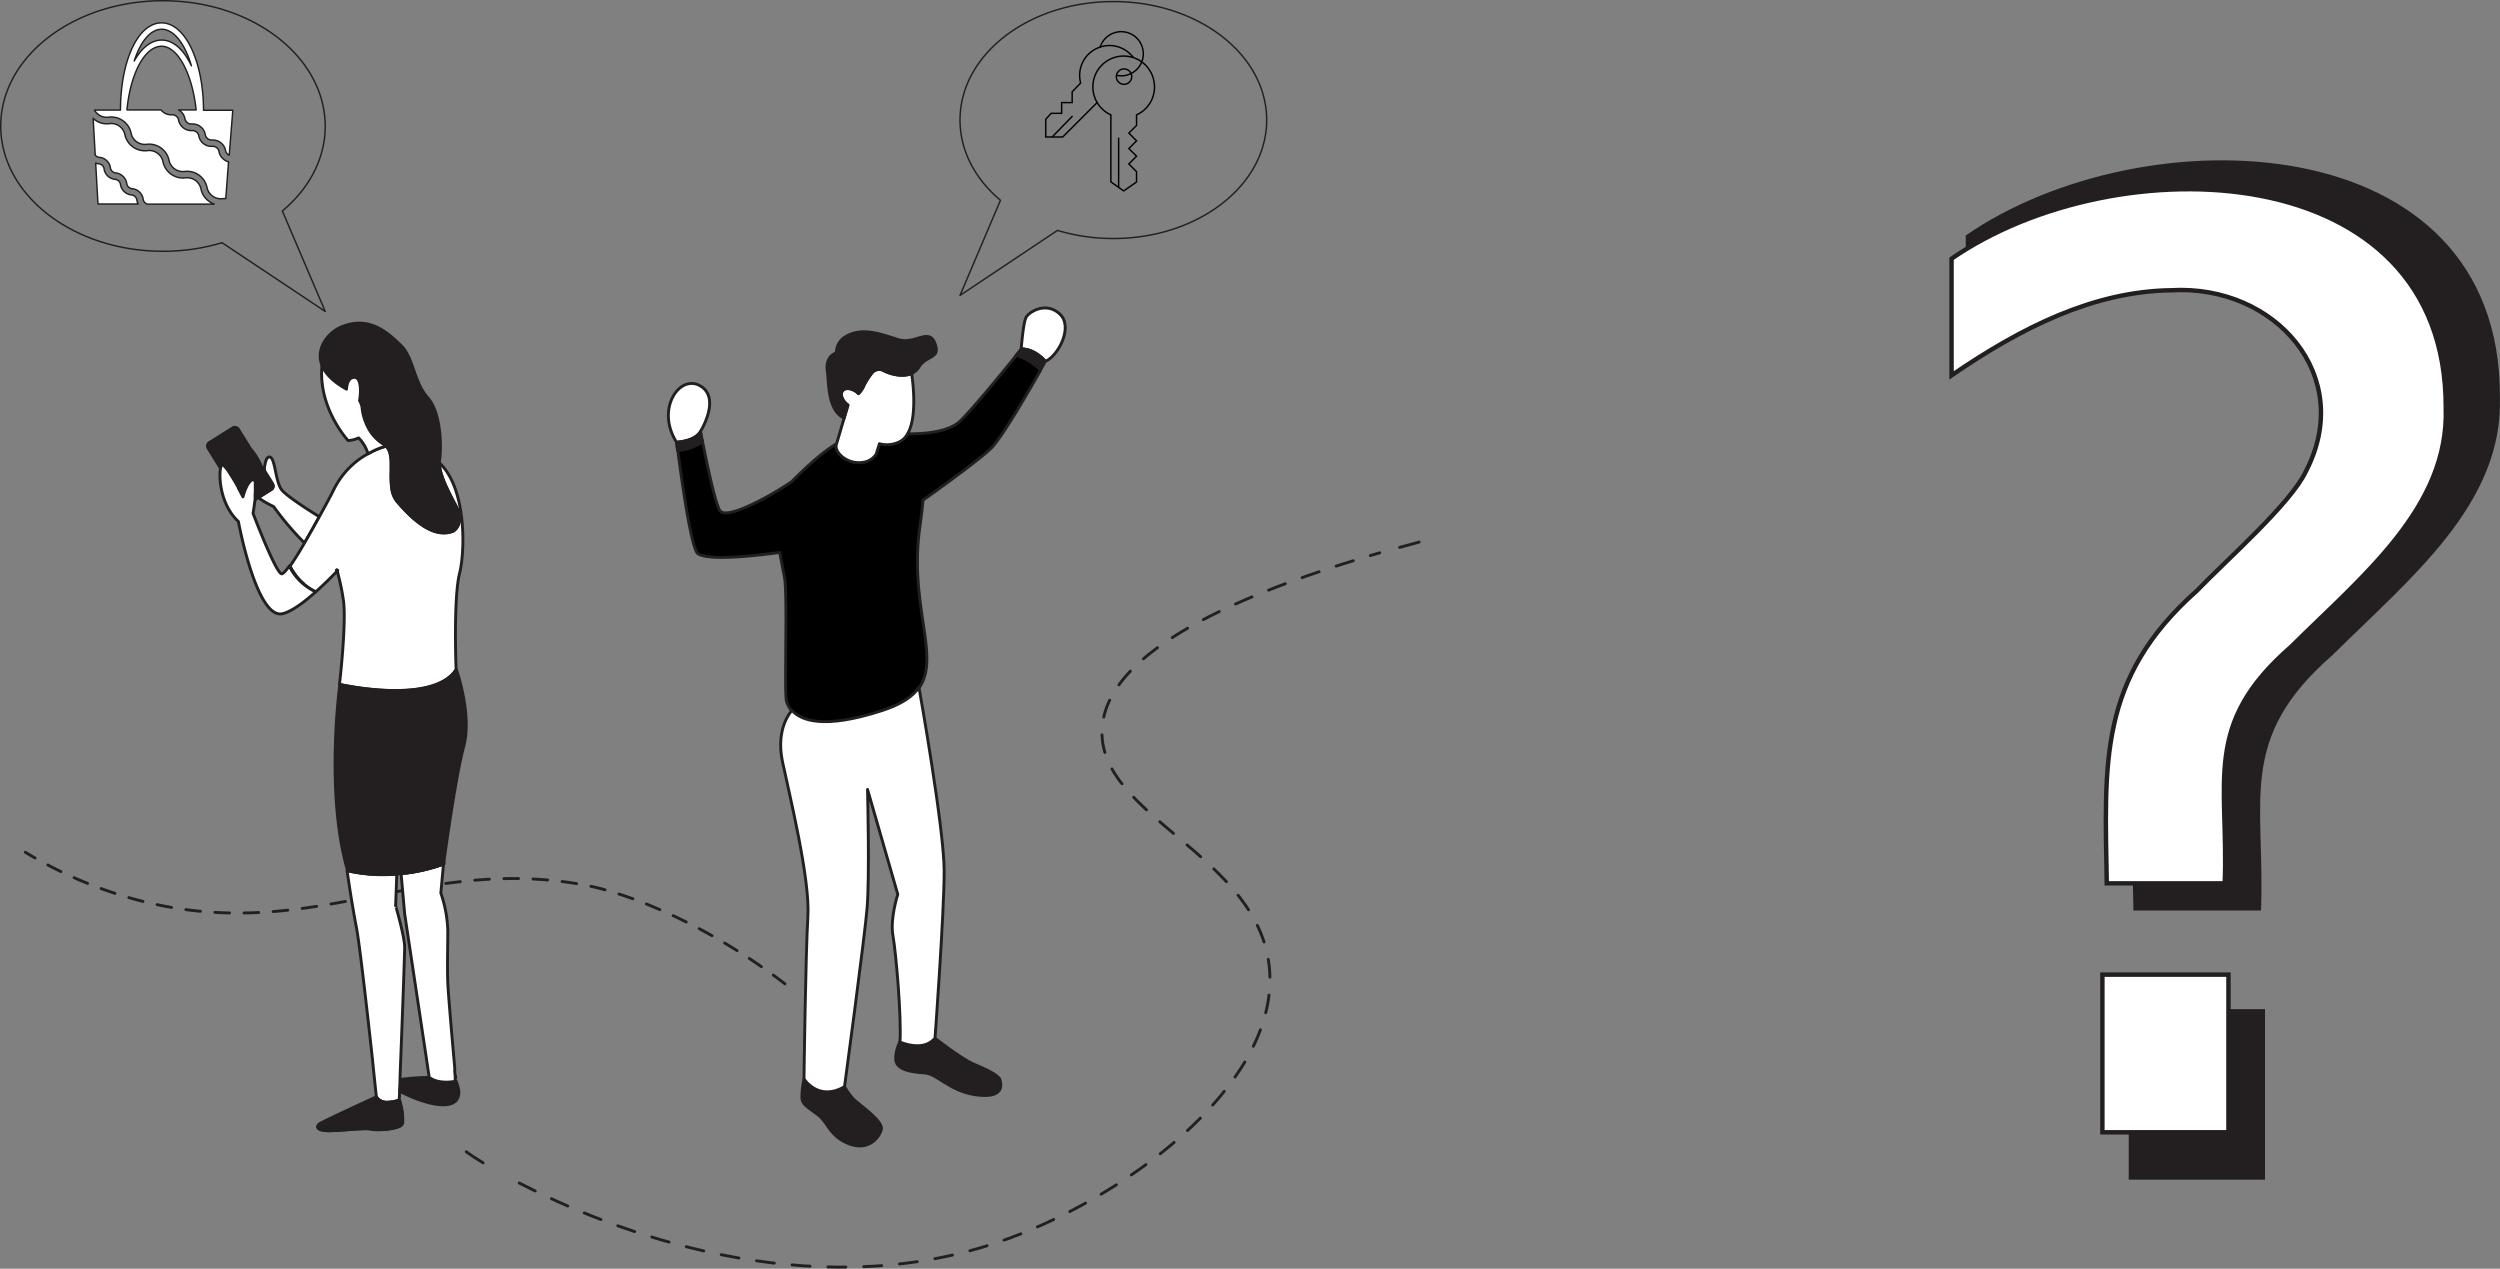 <svg xmlns="http://www.w3.org/2000/svg" width="1714.516" height="870.096" viewBox="0 0 1714.516 870.096">
  <rect x="0" y="0" width="1714.516" height="870.096" fill="#808080" stroke="none"/>
  <g id="Group_74" data-name="Group 74" transform="translate(-87.618 -80.5)">
    <g id="Layer_2" data-name="Layer 2" transform="translate(1424.47 190.457)">
      <g id="Layer_1" data-name="Layer 1" transform="translate(1.53 -0.001)">
        <path id="Path_1" data-name="Path 1" d="M208.665,514.491H121.217c-1.468-88.937-6.6-151.813,66.744-216.758,21.821-22.627,69.557-64.593,80.664-88.358C305.647,138.8,246.411,70.633,169.139,75c-57.726.765-110.944,27.508-162.9,63.042V51.522c122.03-84.3,366.937-76.775,366.317,110.447,2.585,73.694-61.573,124.532-114.6,177.171-66.186,57.54-46.247,99.4-49.226,175.35m-90.674,67.633h93.425V699.087H117.99Z" transform="translate(3.502 0.001)" fill="#231f20"/>
        <path id="Path_2" data-name="Path 2" d="M188.877,485.61H107.985c-1.365-82.3-6.081-140.458,61.759-200.625,20.187-20.931,64.366-59.774,74.728-81.76,34.148-65.317-20.683-128.379-92.2-124.346-53.4.724-102.65,25.44-150.738,58.347V57.245C114.4-20.751,341.041-13.8,340.462,159.377c2.4,68.254-56.982,115.225-106.021,163.933-61.284,53.238-42.793,91.977-45.5,162.237m-83.952,62.669h86.455V656.369H104.986Z" transform="translate(-1.53 10.225)" fill="#fff"/>
        <path id="Path_3" data-name="Path 3" d="M188.877,485.61H107.985c-1.365-82.3-6.081-140.458,61.759-200.625,20.187-20.931,64.366-59.774,74.728-81.76,34.148-65.317-20.683-128.379-92.2-124.346-53.4.724-102.65,25.44-150.738,58.347V57.245C114.4-20.751,341.041-13.8,340.462,159.377c2.4,68.254-56.982,115.225-106.021,163.933C173.158,376.549,191.648,415.35,188.877,485.61Zm-83.89,62.607h86.455V656.369H104.986Z" transform="translate(-1.53 10.225)" fill="none" stroke="#231f20" stroke-miterlimit="10" stroke-width="3.05"/>
      </g>
    </g>
    <g id="Group_73" data-name="Group 73">
      <g id="Layer_2-2" data-name="Layer 2" transform="translate(104.5 664.5)">
        <g id="Layer_1-2" data-name="Layer 1" transform="translate(0.5 0.5)">
          <path id="Path_37" data-name="Path 37" d="M521.441,90.719C470.35,51.544,416.349,28.994,384.1,22.969,269.1,1.7,195.276,65.2,75.589,32.738A295.138,295.138,0,0,1,.5.5" transform="translate(-0.5 -0.5)" fill="none" stroke="#231f20" stroke-linecap="round" stroke-miterlimit="10" stroke-width="2" stroke-dasharray="10"/>
        </g>
      </g>
      <g id="Layer_2-3" data-name="Layer 2" transform="translate(406.874 451.753)">
        <g id="Layer_1-3" data-name="Layer 1" transform="translate(0.5 0.5)">
          <path id="Path_38" data-name="Path 38" d="M.5,181.73c2.307,1.661,6.137,4.292,11.536,7.591" transform="translate(-0.5 236.419)" fill="none" stroke="#231f20" stroke-linecap="round" stroke-miterlimit="10" stroke-width="2"/>
          <path id="Path_39" data-name="Path 39" d="M16.24,435.867c63.8,33.063,197.434,84.7,327.819,40.839,84.17-28.31,191.735-105.651,186.89-185.529s-119.287-106.3-114.926-167.509C418.515,88.736,459.377,46.4,606.374,3.69" transform="translate(20.077 3.67)" fill="none" stroke="#231f20" stroke-linecap="round" stroke-miterlimit="10" stroke-width="2" stroke-dasharray="12.29 12.29"/>
          <path id="Path_40" data-name="Path 40" d="M277.94,4.146C282.3,2.923,286.754,1.838,291.3.5" transform="translate(362.193 -0.5)" fill="none" stroke="#231f20" stroke-linecap="round" stroke-miterlimit="10" stroke-width="2"/>
        </g>
      </g>
      <g id="Group_6" data-name="Group 6">
        <path id="Path_6" data-name="Path 6" d="M20.8,39.656A34.046,34.046,0,0,1,3.821,45.584c-.454-3.445-.721-5.527-.721-5.527,13.725-1.015,16.4-7.317,16.4-7.317Z" transform="translate(548.503 343.703)" fill="#fff" stroke="#231f20" stroke-linecap="round" stroke-linejoin="round" stroke-width="2"/>
        <g id="Group_5" data-name="Group 5">
          <g id="Group_4" data-name="Group 4">
            <path id="Path_4" data-name="Path 4" d="M64.514,204.173a47.9,47.9,0,0,0,5.608,8.011c3.2,3.578,20.935,15.461,19.653,21.148s-9.079,15.461-22.671,9.8S53.752,228.74,45.581,222.892s-9.693-7.049-10.281-10.681A57.624,57.624,0,0,1,36.716,199.1Z" transform="translate(602.284 621.568)" fill="#231f20" stroke="#231f20" stroke-linecap="round" stroke-linejoin="round" stroke-width="2"/>
            <path id="Path_5" data-name="Path 5" d="M86.335,188.56s18.158,14.179,26.2,17.6,17.49,7.61,18.425,11.028,2.67,12.684-16.022,10.254-26.7-14.553-35.942-15.114-17.49-2.19-19.2-7.4,2.35-13.779,2.35-13.779Z" transform="translate(642.493 603.963)" fill="#231f20" stroke="#231f20" stroke-linecap="round" stroke-linejoin="round" stroke-width="2"/>
            <path id="Path_7" data-name="Path 7" d="M91.61,29.089c9.693,0,16.582,8.572,16.582,8.572,8.732-3.712,19.386-23.578,9.933-32.47S96.6,3.695,94.761,7.86,91.61,29.089,91.61,29.089Z" transform="translate(696.338 290.691)" fill="#fff" stroke="#231f20" stroke-linecap="round" stroke-linejoin="round" stroke-width="2"/>
            <path id="Path_41" data-name="Path 41" d="M169.7,128.792c-8.385,55.595,14.419,90.789-.881,112.391-4.433,6.382-12.176,11.509-24.994,15.7-40.722,13.351-56.076,6.756-62.19,0a16.422,16.422,0,0,1-3.685-6.676c-1.6-5.554.854-72.364-1.335-84.514-.641-3.845-2-10.227-3.284-17.49-33.645,4.646-51.3,4.166-56.076.908S5.61,95.147,3.42,78.137A34.286,34.286,0,0,0,20.4,72.209c2.51,12.791,8.011,39.573,11.562,46.81a4.459,4.459,0,0,0,4.433,2.056c7.824,0,23.605-8.2,35.114-15.034,4.059-2.43,7.584-4.726,10.04-6.409,8.011-8.011,19.653-19.306,30.6-25.848-1.709,5.18,6.142,12.684,15.14,12.684a16.021,16.021,0,0,0,3.765-.347,12.1,12.1,0,0,0,8.358-5.554l2.19-7.049A19.6,19.6,0,0,0,154.717,72.5a13.886,13.886,0,0,0,2.377-1.335,12.176,12.176,0,0,0,2.67-2.67,14.954,14.954,0,0,0,1.122-1.656c10.254.187,28.091-.854,36.342-8.865,9.346-9.239,29.88-34.446,38.185-44.727,2.67.507,9.025,2.43,16.876,9.88-7.557,13.351-26.3,45.955-33.912,53.565-7.183,7.156-33.672,26.355-46.783,35.675C171.166,117.177,170.525,122.571,169.7,128.792Z" transform="translate(549.037 311.15)" stroke="#231f20" stroke-linecap="round" stroke-linejoin="round" stroke-width="2"/>
            <path id="Path_9" data-name="Path 9" d="M141.973,224.3c0,29.373-6.275,114.634-6.275,114.634-8.171,9.96-24.032,2.67-24.032,2.67,1.095-16.636-2.67-61.016-4.806-72.845s3.311-28.412,3.311-28.412L89.422,168.414s1.522,60.108-.32,81.55S73.641,372.235,73.641,372.235c-18.1,10.441-27.8-5.341-27.8-5.341s1.095-85.448,2.67-111.3S35.937,172.42,31.05,149.135s6.542-34.954,6.542-34.954c6.008,6.756,21.362,13.351,62.19,0,12.71-4.192,20.454-9.346,24.914-15.7C125.07,100.429,141.973,195.464,141.973,224.3Z" transform="translate(593.157 453.506)" fill="#fff" stroke="#231f20" stroke-linecap="round" stroke-linejoin="round" stroke-width="2"/>
            <path id="Path_11" data-name="Path 11" d="M93.066,60.942A16.428,16.428,0,0,1,91.944,62.7a12.07,12.07,0,0,1-2.67,2.67,16.209,16.209,0,0,1-2.4,1.335,19.52,19.52,0,0,1-13.084.988L71.6,74.774a12.2,12.2,0,0,1-8.385,5.554,17.571,17.571,0,0,1-3.738.347c-9,0-16.876-7.53-15.167-12.71h0l1.816-6.008c.988-3.365,2.19-7.61,3.445-11.589l2.67-9.052-.694-.507c-3.5-2.911-4.833-7.13-2.937-9.426a3.418,3.418,0,0,1,1.308-.988,5.34,5.34,0,0,1,3.017-.4,11.8,11.8,0,0,1,6.515,3.338,16.582,16.582,0,0,0,3.124-4.3,46.489,46.489,0,0,1,5.581-9.239,6.542,6.542,0,0,1,8.6-2.19C81.5,20.06,89.862,22.276,95.9,19.526,97.285,29.112,99.314,50.5,93.066,60.942Z" transform="translate(616.937 317.103)" fill="#fff" stroke="#231f20" stroke-linecap="round" stroke-linejoin="round" stroke-width="2"/>
            <path id="Path_12" data-name="Path 12" d="M104.749,31.333a11.082,11.082,0,0,1-4.967,4.353c-6.061,2.67-14.366.534-19.146-1.923a6.355,6.355,0,0,0-8.572,2.19,47.906,47.906,0,0,0-5.608,9.239,16.475,16.475,0,0,1-3.151,4.326,11.589,11.589,0,0,0-6.569-3.551,5.127,5.127,0,0,0-3.017.374,3.418,3.418,0,0,0-1.308.988c-1.9,2.19-.561,6.569,2.964,9.426a6.621,6.621,0,0,0,.694.507L53.4,66.313C42.1,60.732,43.12,42.6,41.918,33.843c-1.041-7.717,2.83-10.921,6.248-12.39a12.9,12.9,0,0,1,4.806-9.933c11.963-8.732,26.7-2.323,37.891,1.041s20.695-8.358,24.86,2.457S110.036,22.814,104.749,31.333Z" transform="translate(613.051 300.918)" fill="#231f20" stroke="#231f20" stroke-linecap="round" stroke-linejoin="round" stroke-width="2"/>
            <path id="Path_13" data-name="Path 13" d="M4.121,56.136A35.541,35.541,0,0,0,6.6,60.675c13.7-1.015,16.369-7.29,16.369-7.29s1.068-1.736,2.323-4.379c3.365-7.049,8.011-20.748-2.323-26.89C9.649,14.213-5.705,34.907,4.121,56.136Z" transform="translate(544.998 323.084)" fill="#fff" stroke="#231f20" stroke-linecap="round" stroke-linejoin="round" stroke-width="2"/>
          </g>
          <path id="Path_14" data-name="Path 14" d="M20.8,39.656A34.046,34.046,0,0,1,3.821,45.584c-.454-3.445-.721-5.527-.721-5.527,13.725-1.015,16.4-7.317,16.4-7.317Z" transform="translate(548.503 343.703)" fill="#231f20" stroke="#231f20" stroke-linecap="round" stroke-linejoin="round" stroke-width="2"/>
          <path id="Path_15" data-name="Path 15" d="M110.424,20.011c0,.16-1.282,2.323-3.258,5.794-7.824-7.45-14.072-9.4-16.876-9.907l3.551-4.379h.214C103.668,11.52,110.424,20.011,110.424,20.011Z" transform="translate(694.133 308.26)" fill="#231f20" stroke="#231f20" stroke-linecap="round" stroke-linejoin="round" stroke-width="2"/>
        </g>
      </g>
      <g id="Layer_2-4" data-name="Layer 2" transform="translate(228.898 301.086)">
        <g id="Layer_1-4" data-name="Layer 1" transform="translate(1.004 1.012)">
          <path id="Path_42" data-name="Path 42" d="M50.819,199.63a43.723,43.723,0,0,1-.159,4.72C50.713,202.945,50.74,201.433,50.819,199.63Z" transform="translate(81.015 327.053)" fill="#fff" stroke="#231f20" stroke-linecap="round" stroke-linejoin="round" stroke-width="2" opacity="0.1" style="isolation: isolate"/>
          <path id="Path_43" data-name="Path 43" d="M69.777,217.331a1.166,1.166,0,0,1,0-.239s-37.92,17.4-39.378,18.748a3.262,3.262,0,0,0-.849,1.3,2.386,2.386,0,0,1,.822-1.405c1.485-1.352,39.4-18.748,39.4-18.748-.265-2.519-.636-6.1-1.114-10.474s-1.034-9.493-1.644-15.141h0c1.22,11.27,2.227,20.578,2.652,25.616A1.293,1.293,0,0,1,69.777,217.331Z" transform="translate(46.146 313.41)" fill="#fff" stroke="#231f20" stroke-linecap="round" stroke-linejoin="round" stroke-width="2" opacity="0.1" style="isolation: isolate"/>
          <path id="Path_44" data-name="Path 44" d="M89.542,211.745a3.345,3.345,0,0,1-.53.53l-.61.53a11.4,11.4,0,0,1-5.675,1.936c-9.334.955-23.68-4.667-32.007-9.308,0-2.413.318-5.091.318-7.955l4-.424a145.12,145.12,0,0,1,15.91-.955c6.735,5.3,18.35,2.652,18.35,2.652h0a10.29,10.29,0,0,1,.5,1.193c.133.371.318.822.477,1.326a19.811,19.811,0,0,1,.875,3.819A8.7,8.7,0,0,1,89.542,211.745Z" transform="translate(81.114 321.223)" fill="#fff" stroke="#231f20" stroke-linecap="round" stroke-linejoin="round" stroke-width="2" opacity="0.1" style="isolation: isolate"/>
          <path id="Path_45" data-name="Path 45" d="M14.283,41.587h-.212a.424.424,0,0,0-.239,0,2.2,2.2,0,0,0-.928,0l-.5.212.5-.239h0a2.068,2.068,0,0,1,.9,0h.239Z" transform="translate(17.819 65.882)" fill="#fff" stroke="#231f20" stroke-linecap="round" stroke-linejoin="round" stroke-width="2"/>
          <path id="Path_46" data-name="Path 46" d="M13.2,41.64h.133A.207.207,0,0,1,13.2,41.64Z" transform="translate(19.14 66.095)" fill="#fff" stroke="#231f20" stroke-linecap="round" stroke-linejoin="round" stroke-width="2"/>
          <path id="Path_47" data-name="Path 47" d="M13.54,42.947v0Z" transform="translate(19.702 67.466)" fill="#fff" stroke="#231f20" stroke-linecap="round" stroke-linejoin="round" stroke-width="2"/>
          <path id="Path_48" data-name="Path 48" d="M13.729,44.745v1.379a27.56,27.56,0,0,1-.159,3.58h0a2.651,2.651,0,0,0,0-.451,9.255,9.255,0,0,1,.133-1.909V43.6C13.7,43.763,13.7,44.32,13.729,44.745Z" transform="translate(19.752 68.638)" fill="#fff" stroke="#231f20" stroke-linecap="round" stroke-linejoin="round" stroke-width="2"/>
          <path id="Path_20" data-name="Path 20" d="M55.918,76.622c-3.129,5.7-6.682,12.092-10.13,17.979A203.389,203.389,0,0,1,24.575,69.594a59.744,59.744,0,0,1-9.387-5.3l-1.008-.769,8.751-5.463a2.837,2.837,0,0,0,1.061-3.9h0l-5.648-9.122h0a9.785,9.785,0,0,1,0-1.962c.371-3.341,1.3-7.955,3.712-7.4,3.686.9,3.686,16.335,7.955,22.328C32.8,61.692,44.41,69.435,55.918,76.622Z" transform="translate(20.759 56.172)" fill="#fff" stroke="#231f20" stroke-linecap="round" stroke-linejoin="round" stroke-width="2"/>
          <path id="Path_21" data-name="Path 21" d="M34.95,65.2a1.512,1.512,0,0,1-.345.371l-.186-.689Z" transform="translate(54.19 104.481)" fill="#fff" stroke="#231f20" stroke-linecap="round" stroke-linejoin="round" stroke-width="2"/>
          <path id="Path_49" data-name="Path 49" d="M89.542,211.745a3.345,3.345,0,0,1-.53.53l-.61.53a11.4,11.4,0,0,1-5.675,1.936c-9.334.955-23.68-4.667-32.007-9.308,0-2.413.318-5.091.318-7.955l4-.424a145.12,145.12,0,0,1,15.91-.955c6.735,5.3,18.35,2.652,18.35,2.652s.212.4.5,1.087a10.568,10.568,0,0,1,.477,1.326,19.811,19.811,0,0,1,.875,3.819,8.7,8.7,0,0,1-1.618,6.762Z" transform="translate(81.114 321.223)" fill="#231f20" stroke="#231f20" stroke-linecap="round" stroke-linejoin="round" stroke-width="2"/>
          <path id="Path_50" data-name="Path 50" d="M76.594,195.161c0,4.588-1.432,44.841-2.652,75.6v.133c-.212,5.3-.4,10.342-.557,14.876,0,2.89-.212,5.569-.318,7.955a42.985,42.985,0,0,1-.159,4.72v1.379h0a23.865,23.865,0,0,1-7.955,1.565,8.565,8.565,0,0,1-7.77-3.5v-.212c-.53-5.038-1.538-14.346-2.652-25.616-3.5-31.821-8.83-79.181-10.978-90.292-3.315-17.024-6.444-39.14-6.444-39.14h0a110.021,110.021,0,0,0,34.1,2.333l-.8,21.718S76.594,187.683,76.594,195.161Z" transform="translate(58.634 232.904)" fill="#fff" stroke="#231f20" stroke-linecap="round" stroke-linejoin="round" stroke-width="2"/>
          <path id="Path_51" data-name="Path 51" d="M71.241,144.894h0a110.02,110.02,0,0,1-34.1-2.334h0a110.951,110.951,0,0,0,34.1,2.334Z" transform="translate(58.683 232.788)" fill="#fff" stroke="#231f20" stroke-linecap="round" stroke-linejoin="round" stroke-width="2"/>
          <path id="Path_52" data-name="Path 52" d="M88.708,289.838h0s-11.615,2.652-18.35-2.652l-1.883-12.543v-.159L53.52,175.044l-2.44-27.525h0a27.309,27.309,0,0,0,3.606-.424A116.886,116.886,0,0,0,80.17,140.89l-1.83,19.968a87.879,87.879,0,0,1,4.773,25.4c0,12.331-.451,25.138,0,36.276.345,7.955,3,38.4,4.534,55.527v.133l.212,2.387v2.44l.318,3.553v2.943C88.178,289.785,88.682,289.679,88.708,289.838Z" transform="translate(81.708 230.03)" fill="#fff" stroke="#231f20" stroke-linecap="round" stroke-linejoin="round" stroke-width="2"/>
          <path id="Path_53" data-name="Path 53" d="M78.013,140.46v1.14a116.89,116.89,0,0,1-25.483,6.205,118.4,118.4,0,0,0,25.43-6.232A7.507,7.507,0,0,1,78.013,140.46Z" transform="translate(84.104 229.32)" fill="#fff" stroke="#231f20" stroke-linecap="round" stroke-linejoin="round" stroke-width="2"/>
          <path id="Path_54" data-name="Path 54" d="M65.187,196.712v-.9a.345.345,0,0,1,0,.159A6.855,6.855,0,0,0,65.187,196.712Z" transform="translate(104.991 320.744)" fill="#fff" stroke="#231f20" stroke-linecap="round" stroke-linejoin="round" stroke-width="2"/>
          <path id="Path_55" data-name="Path 55" d="M138.688,119.97c-4.322,16.839-2.413,65.816-2.413,65.816v.159l-.133.159c-.451.663-.9,1.3-1.405,1.936-.53.61-1.061,1.22-1.671,1.8l-.345.318c-.4.371-.849.742-1.3,1.114a4.878,4.878,0,0,1-.583.451c-.61.477-1.246.9-1.909,1.326s-1.114.689-1.7,1.008l-1.777.9h0c-1.061.5-2.174.955-3.315,1.379l-1.75.61c-23.123,7.637-59.16.265-63.642-.716H56.3s4.641-39.193,2.89-56.4a158.786,158.786,0,0,0-4.428-21.4,2.122,2.122,0,0,0,.345-.345l-.53-.371h0l.186.689C49.988,123.39,45,128.3,40.017,132.7a40.147,40.147,0,0,1-6.762-4.216c-.583-.451-1.14-.9-1.671-1.379a38.185,38.185,0,0,1-9.255-11.959h0c2.811-3.925,6.338-9.626,9.971-15.91s7-12.278,10.156-17.979c4.747-8.618,8.618-15.91,9.467-17.687l.212-.424a56.3,56.3,0,0,1,23.68-25.112h0c.477-.292.981-.557,1.485-.822l1.485-.769c.822-.424,1.644-.822,2.493-1.167a48.925,48.925,0,0,1,6.948-2.413,6.814,6.814,0,0,1,.875.875A4.879,4.879,0,0,1,89.79,34.8c.159.292.318.583.451.875a10.2,10.2,0,0,1,.371.955,24.741,24.741,0,0,1,1.061,6.895v6.47a76.161,76.161,0,0,0,.318,10.766h0a18.218,18.218,0,0,0,3.792,9.918c1.909,2.28,4.11,4.747,6.576,7.186A67.249,67.249,0,0,0,114.4,87.8l2.174,1.246.371.186c.583.318,1.193.61,1.777.875a22.382,22.382,0,0,0,2.334.9,18.881,18.881,0,0,0,13.047,0h0a7.955,7.955,0,0,0,2.413-2.174,7.291,7.291,0,0,0,.5-.742,13.047,13.047,0,0,0,.292-11.641,20.264,20.264,0,0,0-1.034-2.44c-.239-.5-.477-1.008-.769-1.512-1.989-3.739-3.845-7.451-5.33-10.634-.318-.689-.636-1.326-.928-1.989a63.646,63.646,0,0,1-3.182-8.433,24.766,24.766,0,0,1-1.193-7.16h0C143.435,61.737,142.56,104.324,138.688,119.97Z" transform="translate(34.221 51.592)" fill="#fff" stroke="#231f20" stroke-linecap="round" stroke-linejoin="round" stroke-width="2"/>
          <path id="Path_56" data-name="Path 56" d="M122.164,143.734c-5.3,19.7-12.039,67.991-13.444,78.332v.849l-.159,1.114h0a116.889,116.889,0,0,1-25.483,6.205c-1.193.159-2.387.318-3.606.424h0l-2.811.212h0a110.021,110.021,0,0,1-34.1-2.334h0c-15.115-51.948-5.675-124.632-5.3-127.469h.451c4.773,1.061,46.034,9.467,68.574-1.193h0l1.777-.9c.583-.318,1.14-.663,1.7-1.008a22.88,22.88,0,0,0,1.909-1.326,4.879,4.879,0,0,0,.583-.451c.451-.371.9-.742,1.3-1.114l.345-.318a22.592,22.592,0,0,0,3.235-3.872V90.54S128.21,121.7,122.164,143.734Z" transform="translate(53.503 146.865)" fill="#231f20" stroke="#231f20" stroke-linecap="round" stroke-linejoin="round" stroke-width="2"/>
          <path id="Path_57" data-name="Path 57" d="M87.788,216.321a14.188,14.188,0,0,1,0,1.538v.477a2.812,2.812,0,0,1,0,.5,4.4,4.4,0,0,1-.159.557,2.652,2.652,0,0,1-.769,1.14c-3.156,2.652-16.494,3.712-20.79,2.652s-23.176,1.458-30.389,1.087c-4.534-.265-5.993-1.511-6.1-2.652h0a1.511,1.511,0,0,1,0-.477,3.262,3.262,0,0,1,.849-1.3C31.889,218.5,69.809,201.1,69.809,201.1a1.167,1.167,0,0,0,0,.239,8.565,8.565,0,0,0,7.77,3.5,23.866,23.866,0,0,0,7.955-1.564h0l.4,1.458c.769,3.182,1.326,5.728,1.644,7.955Z" transform="translate(46.168 329.481)" fill="#231f20" stroke="#231f20" stroke-linecap="round" stroke-linejoin="round" stroke-width="2"/>
          <path id="Path_58" data-name="Path 58" d="M52.434,210.405c-.318-2.148-.875-4.694-1.644-7.955A59.5,59.5,0,0,1,52.434,210.405Z" transform="translate(81.229 331.711)" fill="#fff" stroke="#231f20" stroke-linecap="round" stroke-linejoin="round" stroke-width="2"/>
          <path id="Path_59" data-name="Path 59" d="M86.748,209.14a2.652,2.652,0,0,0,.769-1.14,2.652,2.652,0,0,1-.769,1.246c-3.209,2.837-16.494,3.712-20.79,2.652s-23.176,1.458-30.389,1.087c-4.694-.265-6.1-1.591-6.1-2.864,0,1.246,1.565,2.493,6.1,2.652,7.213.371,26.067-2.068,30.389-1.087S83.592,211.845,86.748,209.14Z" transform="translate(46.014 340.878)" fill="#fff" stroke="#231f20" stroke-linecap="round" stroke-linejoin="round" stroke-width="2"/>
          <path id="Path_28" data-name="Path 28" d="M121.308,143.8c-14.213,5.516-29.355-9.864-38.318-20.418-5.648-6.656-3.765-18.3-4.137-27.339-.186-4.508-.9-8.406-3.421-10.607a6.232,6.232,0,0,0-1.379-.981A29.01,29.01,0,0,1,63.129,73.107a31.475,31.475,0,0,1-2.148-4.72,33.253,33.253,0,0,1-2.068-9.228,11.827,11.827,0,0,0-1.8-4.879C58.356,47.067,58.2,36.831,52.5,38.37c-2.917.8-3.951,4.3-4.3,7.955-9.52-5.3-14.638-10.872-16.786-16.308C26.641,17.925,36.373,6.92,44.965,3.5c18.986-7.664,31.37,4.057,40.306,12.543s8.963,25.324,18.562,36.09,9.387,35.295,8.247,42.428a14.479,14.479,0,0,0-.186,2.387c0,6.841,4,15.91,10.766,28.347C130.271,139.215,121.308,143.8,121.308,143.8Z" transform="translate(47.146 -1.012)" fill="#231f20" stroke="#231f20" stroke-linecap="round" stroke-linejoin="round" stroke-width="2"/>
          <path id="Path_29" data-name="Path 29" d="M74.82,67.351a48.076,48.076,0,0,0-12.463,5.3A26.173,26.173,0,0,0,55.887,61.7a21,21,0,0,1-7.16,1.856S27.911,41.285,30.8,11.93c2.148,5.463,7.266,11.084,16.786,16.335.292-3.606,1.326-7.186,4.322-7.955,5.675-1.511,5.86,8.724,4.614,15.91A11.694,11.694,0,0,1,58.3,41.126,34,34,0,0,0,60.448,50.3a37.869,37.869,0,0,0,2.148,4.72A28.9,28.9,0,0,0,73.6,66.4a7.955,7.955,0,0,1,1.352.955Z" transform="translate(47.759 17.021)" fill="#fff" stroke="#231f20" stroke-linecap="round" stroke-linejoin="round" stroke-width="2"/>
          <path id="Path_60" data-name="Path 60" d="M14.869,47.188v-1.8a4.348,4.348,0,0,1,0-.61V43.741h0a1.83,1.83,0,0,1,0-.345h0l-.133-.4h0a2.333,2.333,0,0,1,0-.4l-.133-.318c0-.133-.133-.265-.212-.371s0-.133-.133-.159h-.212a.424.424,0,0,0-.239,0,2.2,2.2,0,0,0-.928,0H13.2C14.445,41.3,14.869,43.847,14.869,47.188Z" transform="translate(18.612 66.194)" fill="#fff" stroke="#231f20" stroke-linecap="round" stroke-linejoin="round" stroke-width="2"/>
          <path id="Path_61" data-name="Path 61" d="M18.6,43.807l-6.232-10a36.674,36.674,0,0,1,3.5,4.826A41.819,41.819,0,0,1,18.6,43.807Z" transform="translate(17.77 53.161)" fill="#fff" stroke="#231f20" stroke-linecap="round" stroke-linejoin="round" stroke-width="2"/>
          <path id="Path_62" data-name="Path 62" d="M14.869,47.188v-1.8a4.348,4.348,0,0,1,0-.61V43.741h0a1.83,1.83,0,0,1,0-.345h0l-.133-.4h0a2.333,2.333,0,0,1,0-.4l-.133-.318c0-.133-.133-.265-.212-.371s0-.133-.133-.159h-.212a.424.424,0,0,0-.239,0,2.2,2.2,0,0,0-.928,0H13.2C14.445,41.3,14.869,43.847,14.869,47.188Z" transform="translate(18.612 66.194)" fill="#fff" stroke="#231f20" stroke-linecap="round" stroke-linejoin="round" stroke-width="2"/>
          <path id="Path_63" data-name="Path 63" d="M46.073,68.118h0a2.652,2.652,0,0,1-.292,1.193,1.034,1.034,0,0,1-.265.424h0a1.06,1.06,0,0,1-.265.318,3.182,3.182,0,0,1-.557.451h0l-8.751,5.463L34.22,77.054h0V74.668a2.652,2.652,0,0,0,0-.451,9.255,9.255,0,0,1,.133-1.909V67.985a4.349,4.349,0,0,1,0-.61V66.341h0a1.83,1.83,0,0,1,0-.345h0l-.133-.4h0a1.75,1.75,0,0,0,0-.4l-.133-.318c0-.133-.133-.265-.212-.371h-1.14a.53.53,0,0,0-.292,0h0c-1.538.318-2.652,2.148-3.686,4.216a45.08,45.08,0,0,0-2.652,7.133v.186L24.17,72.334c-.186-.292-.345-.636-.53-.981L22.207,69.47h0l-1.034-1.883c-.424-.769-.849-1.538-1.3-2.307l-.9-1.485c-.849-1.432-1.7-2.864-2.652-4.163h0v-.159c-.265-.4-.5-.8-.769-1.14L15.1,57.7l-.424-.583h0l-.424-.636h0l-.424-.557-.742-.822-.4-.53h0c-.8-.8-1.458-1.14-1.856-.822h0a1.856,1.856,0,0,0-.5.689,7.133,7.133,0,0,0-.451,1.458L1.444,42.316a2.864,2.864,0,0,1,.9-3.951h0l15.91-9.971a2.917,2.917,0,0,1,3.978.928l8.777,14.134h0l6.232,10h0l2.44,3.925,5.834,9.228a1.432,1.432,0,0,1,0,.292,2.307,2.307,0,0,1,.186.451A2.068,2.068,0,0,1,46.073,68.118Z" transform="translate(-1.004 43.515)" fill="#231f20" stroke="#231f20" stroke-linecap="round" stroke-linejoin="round" stroke-width="2"/>
          <path id="Path_64" data-name="Path 64" d="M69.906,124.713c-8.618,7.77-17.236,13.869-23.07,15.062-17.714,3.288-29.965-63.3-29.965-63.3C5.575,66.03,3.613,49.271,4.382,41.608a13.259,13.259,0,0,1,.265-1.75h0a7.133,7.133,0,0,1,.345-1.352,1.856,1.856,0,0,1,.5-.689c.4-.318,1.061,0,1.856.822l.477.5c.477.53.981,1.193,1.565,1.936h0c.557.769,1.14,1.618,1.75,2.652.849,1.326,1.724,2.652,2.652,4.216l.9,1.485c.451.769.875,1.538,1.3,2.307l1.034,1.883h-.159l.663,1.22L20,59.533h0a40.412,40.412,0,0,1,2.652-7.213h0a14.107,14.107,0,0,1,2.174-3.209h0a4.057,4.057,0,0,1,.477-.477,4.985,4.985,0,0,1,.636-.477l.5-.212a2.2,2.2,0,0,1,.928,0,.424.424,0,0,1,.239,0h.212l.133.159a1.845,1.845,0,0,1,.212.371l.133.318a2.333,2.333,0,0,0,0,.4h0l.133.4h0a1.829,1.829,0,0,0,0,.345h0v1.034a4.348,4.348,0,0,0,0,.61V55.9A9.255,9.255,0,0,1,28.3,57.81a2.652,2.652,0,0,1,0,.451V61.1h0a4.64,4.64,0,0,1-.159,1.485c-.557,4.534-1.22,8.3-1.22,8.3s14.9,39.272,19.384,41.42c.9.424,2.864-1.644,5.463-5.3a38.185,38.185,0,0,0,9.255,11.959c.53.477,1.087.928,1.671,1.379A40.148,40.148,0,0,0,69.906,124.713Z" transform="translate(4.332 59.577)" fill="#fff" stroke="#231f20" stroke-linecap="round" stroke-linejoin="round" stroke-width="2"/>
          <path id="Path_65" data-name="Path 65" d="M13.812,44.778v1.379a27.56,27.56,0,0,1-.159,3.58v.955L13.52,52.07h0V49.683a2.651,2.651,0,0,0,0-.451,9.255,9.255,0,0,1,.133-1.909V43.584C13.653,43.743,13.785,44.353,13.812,44.778Z" transform="translate(19.669 68.605)" fill="#fff" stroke="#231f20" stroke-linecap="round" stroke-linejoin="round" stroke-width="2"/>
          <path id="Path_66" data-name="Path 66" d="M31.615,75.849A38.185,38.185,0,0,1,22.36,63.89h0a38.53,38.53,0,0,0,9.255,11.959Z" transform="translate(34.27 102.846)" fill="#fff" stroke="#231f20" stroke-linecap="round" stroke-linejoin="round" stroke-width="2"/>
          <path id="Path_35" data-name="Path 35" d="M34.95,65.2a1.512,1.512,0,0,1-.345.371l-.186-.689Z" transform="translate(54.19 104.481)" fill="#fff" stroke="#231f20" stroke-linecap="round" stroke-linejoin="round" stroke-width="2"/>
          <path id="Path_36" data-name="Path 36" d="M34.95,65.2a1.512,1.512,0,0,1-.345.371l-.186-.689Z" transform="translate(54.19 104.481)" fill="#fff" stroke="#231f20" stroke-linecap="round" stroke-linejoin="round" stroke-width="2"/>
        </g>
      </g>
      <path id="Path_67" data-name="Path 67" d="M.25,86.167c0,47.446,49.811,85.917,111.26,85.917A140.011,140.011,0,0,0,152.03,166.2l70.76,47.148-29.4-68.9c18.249-15.288,29.4-35.734,29.4-58.191C222.641,38.721,172.848.25,111.51.25S.25,38.721.25,86.167Z" transform="translate(87.868 80.75)" fill="none" stroke="#231f20" stroke-linecap="round" stroke-linejoin="round" stroke-width="1"/>
      <g id="Layer_2-5" data-name="Layer 2" transform="translate(745.75 81.328)">
        <g id="Layer_1-5" data-name="Layer 1" transform="translate(0.25 0.25)">
          <path id="Path_71" data-name="Path 71" d="M210.557,81.5c0,44.868-47.087,81.249-105.162,81.249a132.4,132.4,0,0,1-38.318-5.565L.25,201.77l27.735-65.242C10.8,122.071.25,102.736.25,81.5.25,36.631,47.355.25,105.465.25S210.557,36.631,210.557,81.5Z" transform="translate(-0.25 -0.25)" fill="none" stroke="#231f20" stroke-linecap="round" stroke-linejoin="round" stroke-width="1"/>
          <line id="Line_1" data-name="Line 1" y1="13.911" x2="13.559" transform="translate(63.358 78.766)" fill="none" stroke="#000" stroke-linecap="round" stroke-linejoin="round" stroke-width="1"/>
          <circle id="Ellipse_1" data-name="Ellipse 1" cx="5.283" cy="5.283" r="5.283" transform="translate(107.205 46.189)" fill="none" stroke="#000" stroke-miterlimit="10" stroke-width="1"/>
          <line id="Line_2" data-name="Line 2" y1="33.458" transform="translate(108.79 93.734)" fill="none" stroke="#000" stroke-linecap="round" stroke-linejoin="round" stroke-width="1"/>
          <path id="Path_72" data-name="Path 72" d="M76.655,95.447l5.283-5.283-5.283-5.283L81.938,79.6l-5.283-5.283,5.283-5.283v-7.22A20.99,20.99,0,0,0,94.265,42.619,22.663,22.663,0,0,0,92.5,34.167,21.131,21.131,0,1,0,64.329,61.813v45.96l8.8,6.2,8.8-6.163v-7.044Z" transform="translate(39.126 15.897)" fill="none" stroke="#000" stroke-linecap="round" stroke-miterlimit="10" stroke-width="1"/>
          <path id="Path_73" data-name="Path 73" d="M93.5,25.311a17.61,17.61,0,0,0-1.761-1.937A20.233,20.233,0,0,0,69.905,18.8a22.012,22.012,0,0,0-7.044,4.578A20.62,20.62,0,0,0,57.579,43.1l-5.811,5.987v7.4h-7.22v7.4h-7.22l-3.7,4.05V80.111H45.252l23.6-23.6" transform="translate(25.15 12.778)" fill="none" stroke="#000" stroke-linecap="round" stroke-miterlimit="10" stroke-width="1"/>
          <path id="Path_74" data-name="Path 74" d="M54.83,22.582A15.144,15.144,0,1,1,69.217,42.269a15.514,15.514,0,0,1-2.994-.352" transform="translate(41.281 8.675)" fill="none" stroke="#000" stroke-linecap="round" stroke-miterlimit="10" stroke-width="1"/>
        </g>
      </g>
      <g id="Layer_2-6" data-name="Layer 2" transform="translate(150.999 95.684)">
        <g id="Layer_1-6" data-name="Layer 1" transform="translate(0.5 0.5)">
          <path id="Path_75" data-name="Path 75" d="M3.828,63.46a9.49,9.49,0,0,0,6.985,1.708,13.477,13.477,0,0,1,9.7,2.505,13.5,13.5,0,0,1,5.523,8.352A9.7,9.7,0,0,0,36.893,83.77,13.951,13.951,0,0,1,52.078,94.646a9.7,9.7,0,0,0,10.857,7.744A13.951,13.951,0,0,1,78.12,113.266a9.7,9.7,0,0,0,10.99,7.763h1.9l1.9-25.264a8.067,8.067,0,0,1-3.227-1.594,8.674,8.674,0,0,1-3.265-5.22,4.271,4.271,0,0,0-1.67-2.847,4.366,4.366,0,0,0-3.17-.93,8.731,8.731,0,0,1-9.016-7,4.517,4.517,0,0,0-4.84-3.8,8.56,8.56,0,0,1-5.808-1.9,8.655,8.655,0,0,1-3.227-5.182,4.233,4.233,0,0,0-1.67-2.828,4.366,4.366,0,0,0-3.17-.93,8.56,8.56,0,0,1-5.808-1.9A9.775,9.775,0,0,1,46.554,60.2H23.227c2.449-25.321,12.395-43.656,23.764-43.656,10.99,0,21.031,18.639,23.688,43.656H58.645a11.045,11.045,0,0,1,1.12.721A8.617,8.617,0,0,1,62.973,66.1a4.309,4.309,0,0,0,1.67,2.828,4.366,4.366,0,0,0,3.17.93,8.731,8.731,0,0,1,9.111,7.194,4.517,4.517,0,0,0,4.859,3.8,8.826,8.826,0,0,1,9.035,7,4.271,4.271,0,0,0,1.67,2.847,4.745,4.745,0,0,0,.892.55l2.449-30.825H75.747C75.671,26.77,63.068.5,46.991.5S18.9,26.124,18.785,60.29H1a8.5,8.5,0,0,0,2.828,3.17ZM46.991,4.885c8.5,0,15.982,10,20.443,25.036-5.2-11.028-12.395-17.614-20.348-17.614-7.232,0-13.837,5.315-18.867,14.35C32.489,13.464,39.323,4.885,46.991,4.885Z" transform="translate(-0.051 -0.5)" fill="#fff" stroke="#231f20" stroke-linecap="round" stroke-linejoin="round" stroke-width="1"/>
          <path id="Path_76" data-name="Path 76" d="M80.03,91.943a13.685,13.685,0,0,1-5.542-8.371,9.7,9.7,0,0,0-10.857-7.744A13.989,13.989,0,0,1,48.446,64.952a9.68,9.68,0,0,0-10.933-7.8A13.989,13.989,0,0,1,22.328,46.389a9.534,9.534,0,0,0-10.762-7.744,13.609,13.609,0,0,1-9.718-2.505A13.287,13.287,0,0,1,.5,35L1.924,60.169a4.8,4.8,0,0,0,.437.494,3.8,3.8,0,0,0,2.543,1.1A8.257,8.257,0,0,1,9.82,64.041a8.048,8.048,0,0,1,2.505,4.783,3.967,3.967,0,0,0,1.253,2.505,3.8,3.8,0,0,0,2.543,1.1,8.257,8.257,0,0,1,4.916,2.43,8.048,8.048,0,0,1,2.505,4.783,4.119,4.119,0,0,0,3.8,3.625,8.1,8.1,0,0,1,4.916,2.259,8.238,8.238,0,0,1,2.524,4.8,3.948,3.948,0,0,0,1.234,2.506,3.455,3.455,0,0,0,1.9.987h45.63a13.667,13.667,0,0,1-3.511-1.879Z" transform="translate(-0.5 30.484)" fill="#fff" stroke="#231f20" stroke-linecap="round" stroke-linejoin="round" stroke-width="1"/>
          <path id="Path_77" data-name="Path 77" d="M29.673,76.586a4.113,4.113,0,0,0-3.815-3.606,8.466,8.466,0,0,1-7.422-7.061,4.024,4.024,0,0,0-3.8-3.606,8.466,8.466,0,0,1-7.422-7.061,3.8,3.8,0,0,0-1.234-2.505,3.967,3.967,0,0,0-2.562-1.12A9.87,9.87,0,0,1,1.41,51.17L3,79.2H30.527a9.263,9.263,0,0,1-.854-2.619Z" transform="translate(0.317 45.007)" fill="#fff" stroke="#231f20" stroke-linecap="round" stroke-linejoin="round" stroke-width="1"/>
        </g>
      </g>
    </g>
  </g>
</svg>